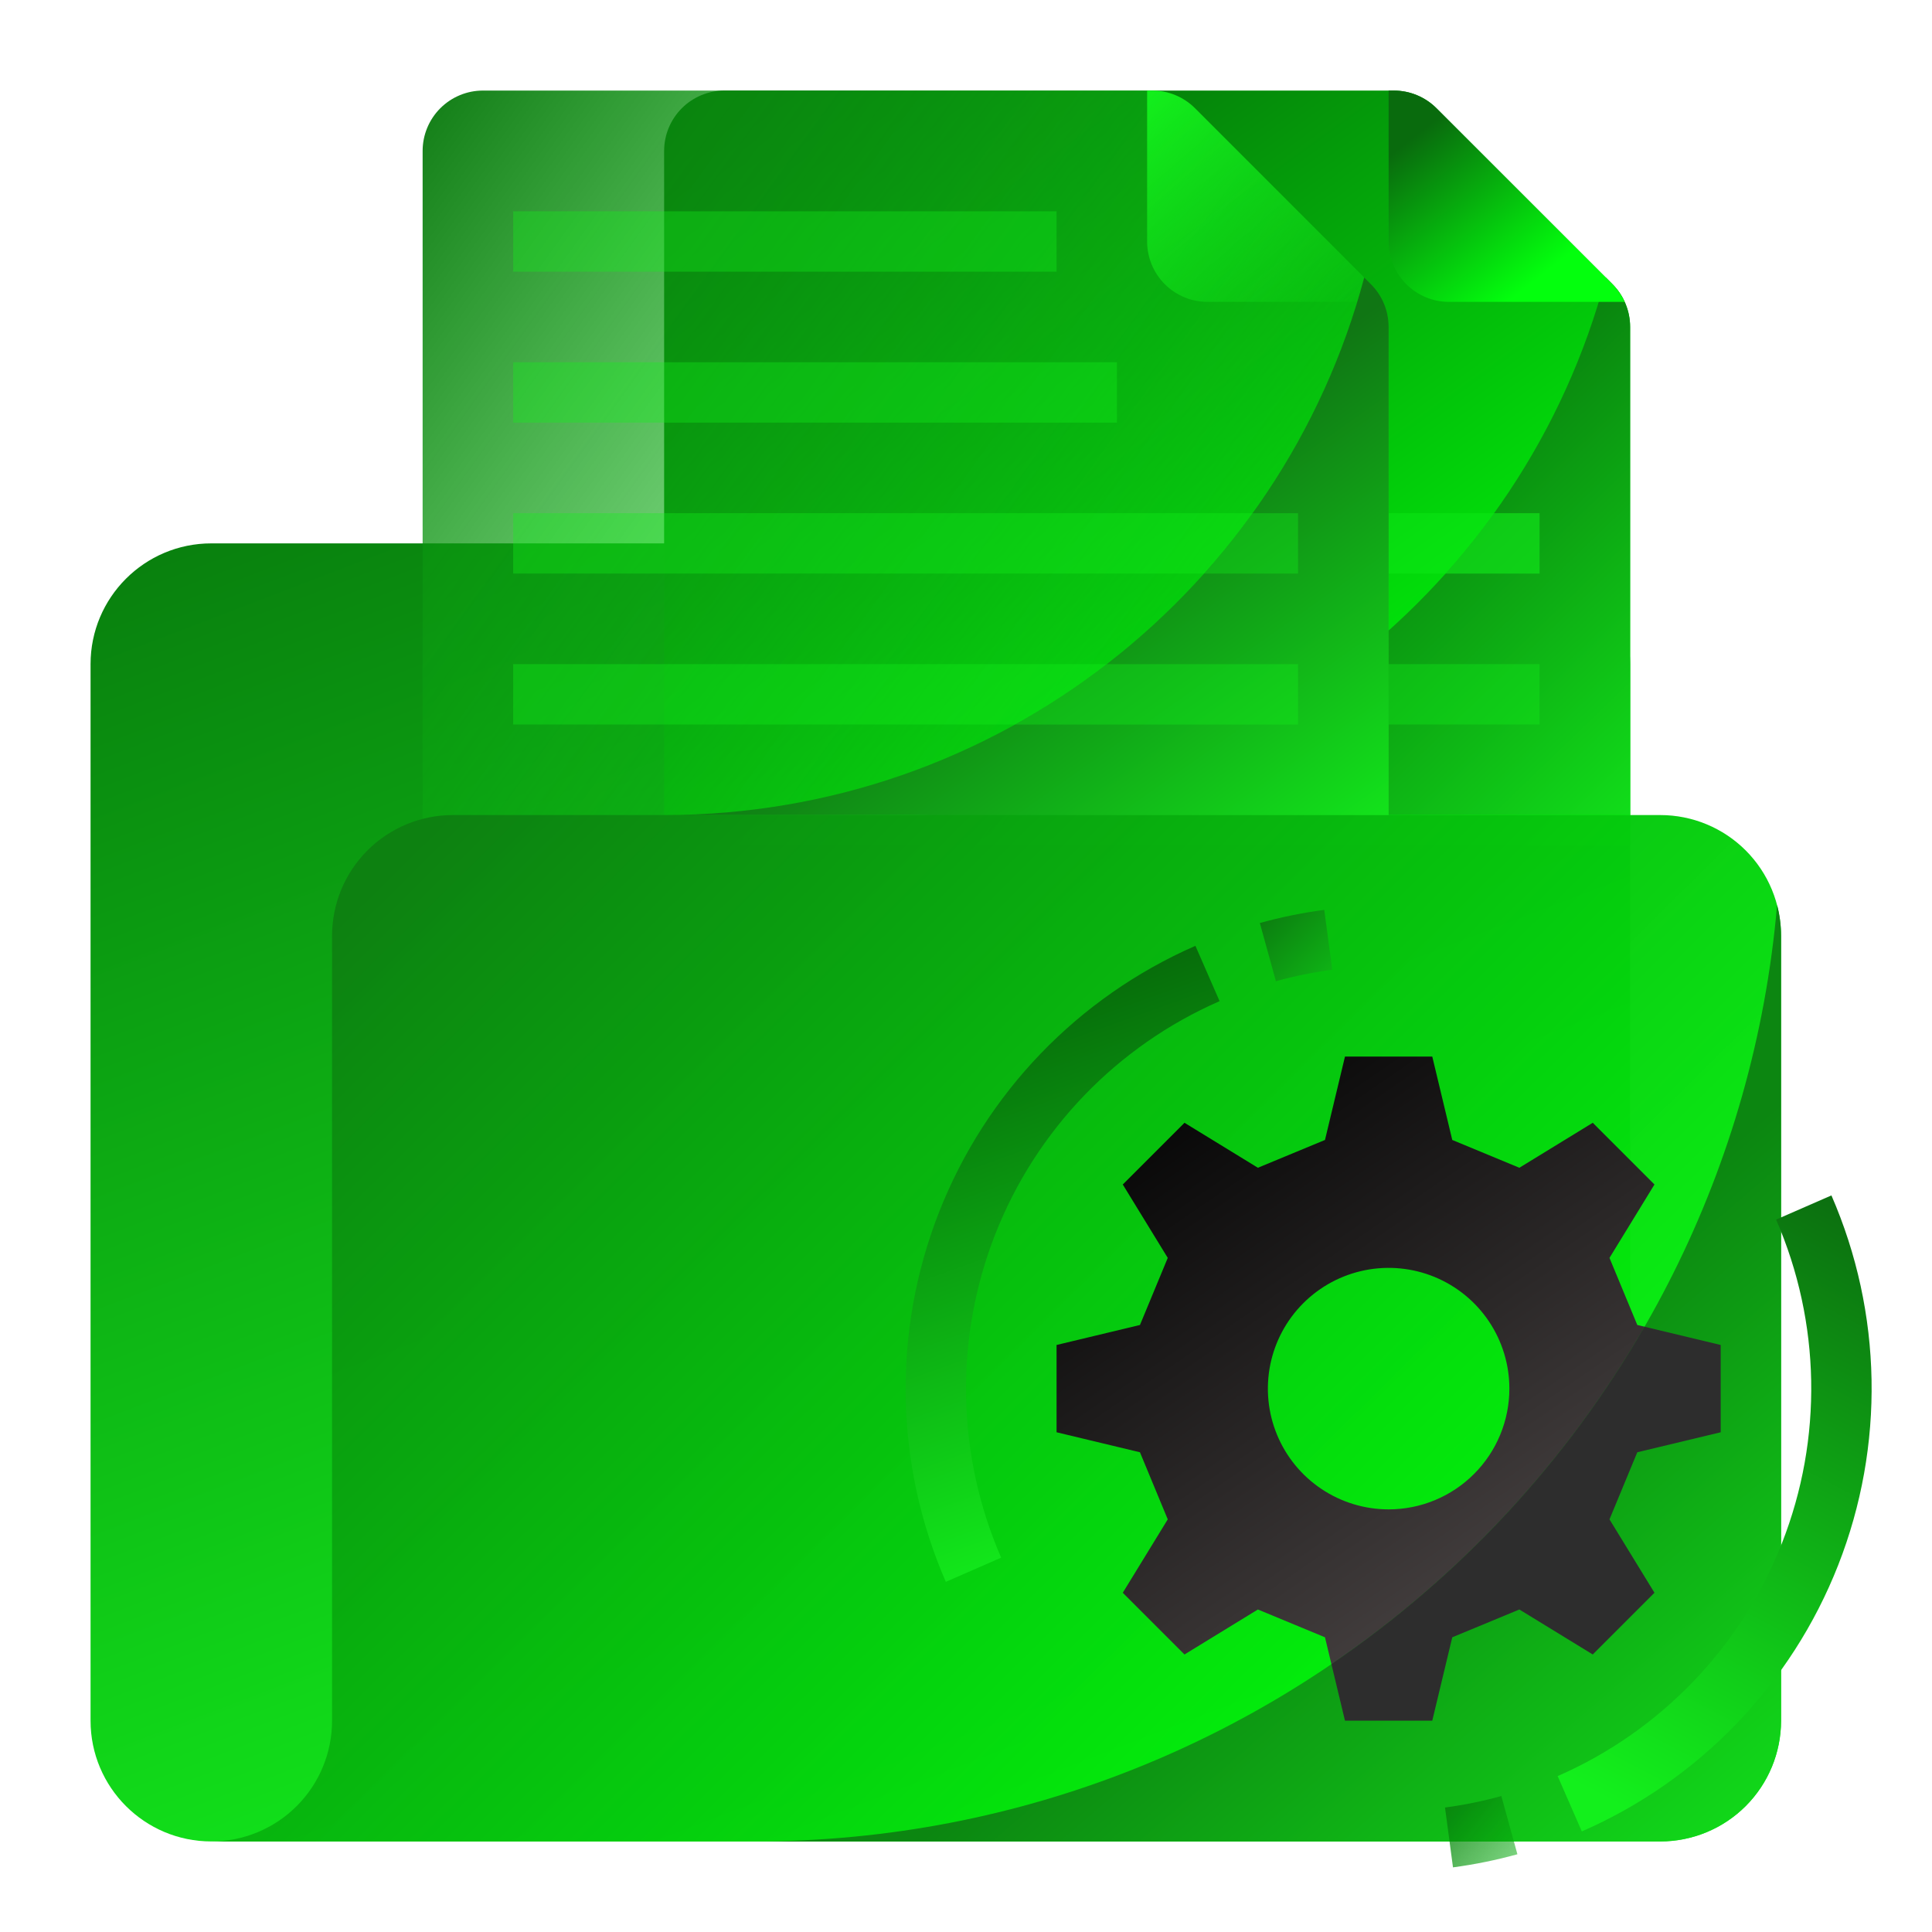 <svg width="300" height="300" viewBox="0 0 300 300" fill="none" xmlns="http://www.w3.org/2000/svg">
<path d="M234.375 84.375H32.812C22.457 84.375 14.062 92.77 14.062 103.125V267.188C14.062 277.543 22.457 285.938 32.812 285.938H234.375C244.73 285.938 253.125 277.543 253.125 267.188V103.125C253.125 92.77 244.73 84.375 234.375 84.375Z" fill="url(#paint0_linear_12_67)"/>
<path d="M250.379 44.129L223.058 16.808C222.188 15.938 221.154 15.247 220.017 14.776C218.879 14.305 217.66 14.062 216.429 14.062H112.5C110.014 14.062 107.629 15.05 105.871 16.808C104.113 18.567 103.125 20.951 103.125 23.438V131.25H253.125V50.758C253.125 48.272 252.137 45.887 250.379 44.129Z" fill="url(#paint1_linear_12_67)"/>
<path d="M249.337 43.087C236.537 91.15 192.72 126.562 140.625 126.562H253.125V50.758C253.125 48.272 252.137 45.887 250.379 44.129L249.337 43.087Z" fill="url(#paint2_linear_12_67)"/>
<path d="M239.062 79.688H215.625V89.062H239.062V79.688Z" fill="#13F01C" fill-opacity="0.35"/>
<path d="M239.062 103.125H215.625V112.5H239.062V103.125Z" fill="#13F01C" fill-opacity="0.35"/>
<path d="M250.379 44.129L223.058 16.808C222.188 15.938 221.154 15.247 220.017 14.776C218.879 14.305 217.66 14.062 216.429 14.062H215.625V37.5C215.625 39.986 216.613 42.371 218.371 44.129C220.129 45.887 222.514 46.875 225 46.875H252.272C251.81 45.854 251.169 44.924 250.379 44.129V44.129Z" fill="url(#paint3_linear_12_67)"/>
<path d="M212.879 44.129L185.558 16.808C184.688 15.938 183.654 15.247 182.517 14.776C181.379 14.305 180.16 14.062 178.929 14.062H75C72.514 14.062 70.129 15.05 68.371 16.808C66.613 18.567 65.625 20.951 65.625 23.438V131.25H215.625V50.758C215.625 48.272 214.637 45.887 212.879 44.129Z" fill="url(#paint4_linear_12_67)"/>
<path d="M173.438 56.25H79.688V65.625H173.438V56.25Z" fill="#13F01C" fill-opacity="0.35"/>
<path d="M201.562 79.688H79.688V89.062H201.562V79.688Z" fill="#13F01C" fill-opacity="0.35"/>
<path d="M201.562 103.125H79.688V112.5H201.562V103.125Z" fill="#13F01C" fill-opacity="0.35"/>
<path d="M164.062 32.812H79.688V42.188H164.062V32.812Z" fill="#13F01C" fill-opacity="0.35"/>
<path d="M212.879 44.129L185.558 16.808C184.688 15.938 183.654 15.247 182.517 14.776C181.379 14.305 180.16 14.062 178.929 14.062H178.125V37.5C178.125 39.986 179.113 42.371 180.871 44.129C182.629 45.887 185.014 46.875 187.5 46.875H214.772C214.31 45.854 213.669 44.924 212.879 44.129V44.129Z" fill="url(#paint5_linear_12_67)"/>
<path d="M257.812 126.562H70.312C65.34 126.562 60.571 128.538 57.054 132.054C53.538 135.571 51.562 140.34 51.562 145.312V267.188C51.562 272.16 49.587 276.929 46.071 280.446C42.554 283.962 37.785 285.938 32.812 285.938H257.812C262.785 285.938 267.554 283.962 271.071 280.446C274.587 276.929 276.562 272.16 276.562 267.188V145.312C276.562 140.34 274.587 135.571 271.071 132.054C267.554 128.538 262.785 126.562 257.812 126.562Z" fill="url(#paint6_linear_12_67)"/>
<path d="M267.187 222.402V208.848L254.238 205.743C252.425 201.369 251.734 199.7 249.921 195.325L256.905 183.928C251.725 178.749 252.501 179.525 247.322 174.345L235.925 181.329L225.507 177.012L222.402 164.062H208.848L205.743 177.012C201.369 178.824 199.7 179.516 195.325 181.329L183.928 174.345C178.749 179.525 179.525 178.749 174.345 183.928L181.329 195.325C179.516 199.7 178.824 201.369 177.012 205.743L164.062 208.848V222.402L177.011 225.507C178.824 229.881 179.516 231.55 181.329 235.925L174.345 247.322C179.524 252.501 178.748 251.725 183.928 256.905L195.325 249.921C199.7 251.734 201.369 252.425 205.743 254.238L208.848 267.188H222.402L225.507 254.238C229.881 252.426 231.55 251.734 235.925 249.921L247.321 256.905C252.501 251.725 251.725 252.501 256.905 247.322L249.921 235.925C251.734 231.55 252.425 229.881 254.238 225.507L267.187 222.402ZM215.625 234.375C211.917 234.375 208.291 233.275 205.208 231.215C202.125 229.155 199.721 226.226 198.302 222.8C196.883 219.374 196.512 215.604 197.235 211.967C197.959 208.33 199.745 204.989 202.367 202.367C204.989 199.745 208.33 197.959 211.967 197.235C215.604 196.512 219.374 196.883 222.8 198.302C226.226 199.721 229.155 202.125 231.215 205.208C233.275 208.291 234.375 211.917 234.375 215.625C234.375 220.598 232.4 225.367 228.883 228.883C225.367 232.4 220.598 234.375 215.625 234.375Z" fill="url(#paint7_linear_12_67)"/>
<path d="M146.867 245.627C138.926 227.389 138.547 206.746 145.814 188.229C153.08 169.712 167.398 154.836 185.623 146.867L189.377 155.459C173.43 162.432 160.901 175.448 154.542 191.65C148.183 207.851 148.513 225.914 155.459 241.873L146.867 245.627Z" fill="url(#paint8_linear_12_67)"/>
<path d="M198.122 152.359L195.628 143.322C198.912 142.416 202.254 141.736 205.631 141.286L206.869 150.579C203.916 150.972 200.994 151.567 198.122 152.359V152.359Z" fill="url(#paint9_linear_12_67)"/>
<path d="M117.188 285.937H257.812C262.785 285.937 267.554 283.962 271.071 280.446C274.587 276.929 276.562 272.16 276.562 267.187V145.312C276.563 143.7 276.356 142.094 275.946 140.534C268.868 222.01 200.499 285.937 117.188 285.937Z" fill="url(#paint10_linear_12_67)"/>
<path d="M211.837 43.087C199.037 91.15 155.22 126.562 103.125 126.562H215.625V50.758C215.625 48.272 214.637 45.887 212.879 44.129L211.837 43.087Z" fill="url(#paint11_linear_12_67)"/>
<path d="M201.562 89.062V79.688H194.499C192.157 82.944 189.644 86.073 186.97 89.062H201.562Z" fill="#13F01C" fill-opacity="0.35"/>
<path d="M157.618 112.5H201.562V103.125H171.855C167.353 106.605 162.593 109.739 157.618 112.5Z" fill="#13F01C" fill-opacity="0.35"/>
<path d="M239.062 89.062V79.688H231.999C229.657 82.944 227.144 86.073 224.47 89.062H239.062Z" fill="#13F01C" fill-opacity="0.35"/>
<path d="M206.741 258.4L208.848 267.187H222.402L225.507 254.238C229.881 252.425 231.55 251.734 235.925 249.921L247.321 256.905C252.501 251.725 251.725 252.501 256.905 247.322L249.921 235.925C251.734 231.55 252.425 229.881 254.238 225.507L267.187 222.402V208.848L255.356 206.011C243.304 226.913 226.685 244.822 206.741 258.4V258.4Z" fill="#2D2D2D"/>
<path d="M245.627 284.382L241.873 275.791C257.82 268.818 270.349 255.802 276.708 239.6C283.067 223.399 282.737 205.336 275.791 189.377L284.382 185.623C292.324 203.86 292.703 224.504 285.437 243.021C278.17 261.537 263.852 276.414 245.627 284.382Z" fill="url(#paint12_linear_12_67)"/>
<path d="M225.619 289.964L224.381 280.672C227.333 280.278 230.256 279.683 233.128 278.891L235.622 287.928C232.338 288.834 228.996 289.514 225.619 289.964Z" fill="url(#paint13_linear_12_67)"/>
<defs>
<linearGradient id="paint0_linear_12_67" x1="5" y1="90.5" x2="87.5" y2="305.5" gradientUnits="userSpaceOnUse">
<stop offset="0.017" stop-color="#09810E"/>
<stop offset="1" stop-color="#13F01C"/>
</linearGradient>
<linearGradient id="paint1_linear_12_67" x1="138" y1="1.5" x2="229" y2="127" gradientUnits="userSpaceOnUse">
<stop stop-color="#075F0A"/>
<stop offset="1" stop-color="#00FF0A"/>
</linearGradient>
<linearGradient id="paint2_linear_12_67" x1="205" y1="58" x2="271.5" y2="127" gradientUnits="userSpaceOnUse">
<stop stop-color="#07650B"/>
<stop offset="1" stop-color="#13F01C"/>
</linearGradient>
<linearGradient id="paint3_linear_12_67" x1="216" y1="24" x2="234" y2="47" gradientUnits="userSpaceOnUse">
<stop stop-color="#096B0D"/>
<stop offset="1" stop-color="#03FF0D"/>
</linearGradient>
<linearGradient id="paint4_linear_12_67" x1="52.5" y1="19.5" x2="216" y2="137" gradientUnits="userSpaceOnUse">
<stop stop-color="#08720C"/>
<stop offset="1" stop-color="#11FF1B" stop-opacity="0"/>
</linearGradient>
<linearGradient id="paint5_linear_12_67" x1="178" y1="14" x2="210" y2="51" gradientUnits="userSpaceOnUse">
<stop stop-color="#13F01C"/>
<stop offset="1" stop-color="#13F01C" stop-opacity="0"/>
</linearGradient>
<linearGradient id="paint6_linear_12_67" x1="47" y1="148.5" x2="205" y2="308.5" gradientUnits="userSpaceOnUse">
<stop stop-color="#0D8111"/>
<stop offset="1" stop-color="#00FF0A" stop-opacity="0.96"/>
</linearGradient>
<linearGradient id="paint7_linear_12_67" x1="170" y1="176" x2="232.5" y2="267" gradientUnits="userSpaceOnUse">
<stop stop-color="#050505"/>
<stop offset="1" stop-color="#4F4949"/>
</linearGradient>
<linearGradient id="paint8_linear_12_67" x1="129.5" y1="147" x2="165.001" y2="245.627" gradientUnits="userSpaceOnUse">
<stop offset="0.02" stop-color="#045307"/>
<stop offset="1" stop-color="#13F01C"/>
</linearGradient>
<linearGradient id="paint9_linear_12_67" x1="190" y1="136" x2="217.5" y2="162.5" gradientUnits="userSpaceOnUse">
<stop stop-color="#095B0C"/>
<stop offset="1" stop-color="#13F01C"/>
</linearGradient>
<linearGradient id="paint10_linear_12_67" x1="216.5" y1="219.5" x2="286" y2="300.5" gradientUnits="userSpaceOnUse">
<stop offset="0.022" stop-color="#0C8611"/>
<stop offset="1" stop-color="#13F01C"/>
</linearGradient>
<linearGradient id="paint11_linear_12_67" x1="173.5" y1="76" x2="216" y2="136" gradientUnits="userSpaceOnUse">
<stop stop-color="#107614"/>
<stop offset="1" stop-color="#13F01C"/>
</linearGradient>
<linearGradient id="paint12_linear_12_67" x1="318.5" y1="181" x2="263" y2="286.5" gradientUnits="userSpaceOnUse">
<stop stop-color="#0A550D"/>
<stop offset="1" stop-color="#13F01C"/>
</linearGradient>
<linearGradient id="paint13_linear_12_67" x1="224" y1="269" x2="259" y2="298" gradientUnits="userSpaceOnUse">
<stop stop-color="#07620B"/>
<stop offset="1" stop-color="#07FF11" stop-opacity="0"/>
</linearGradient>
</defs>
</svg>
